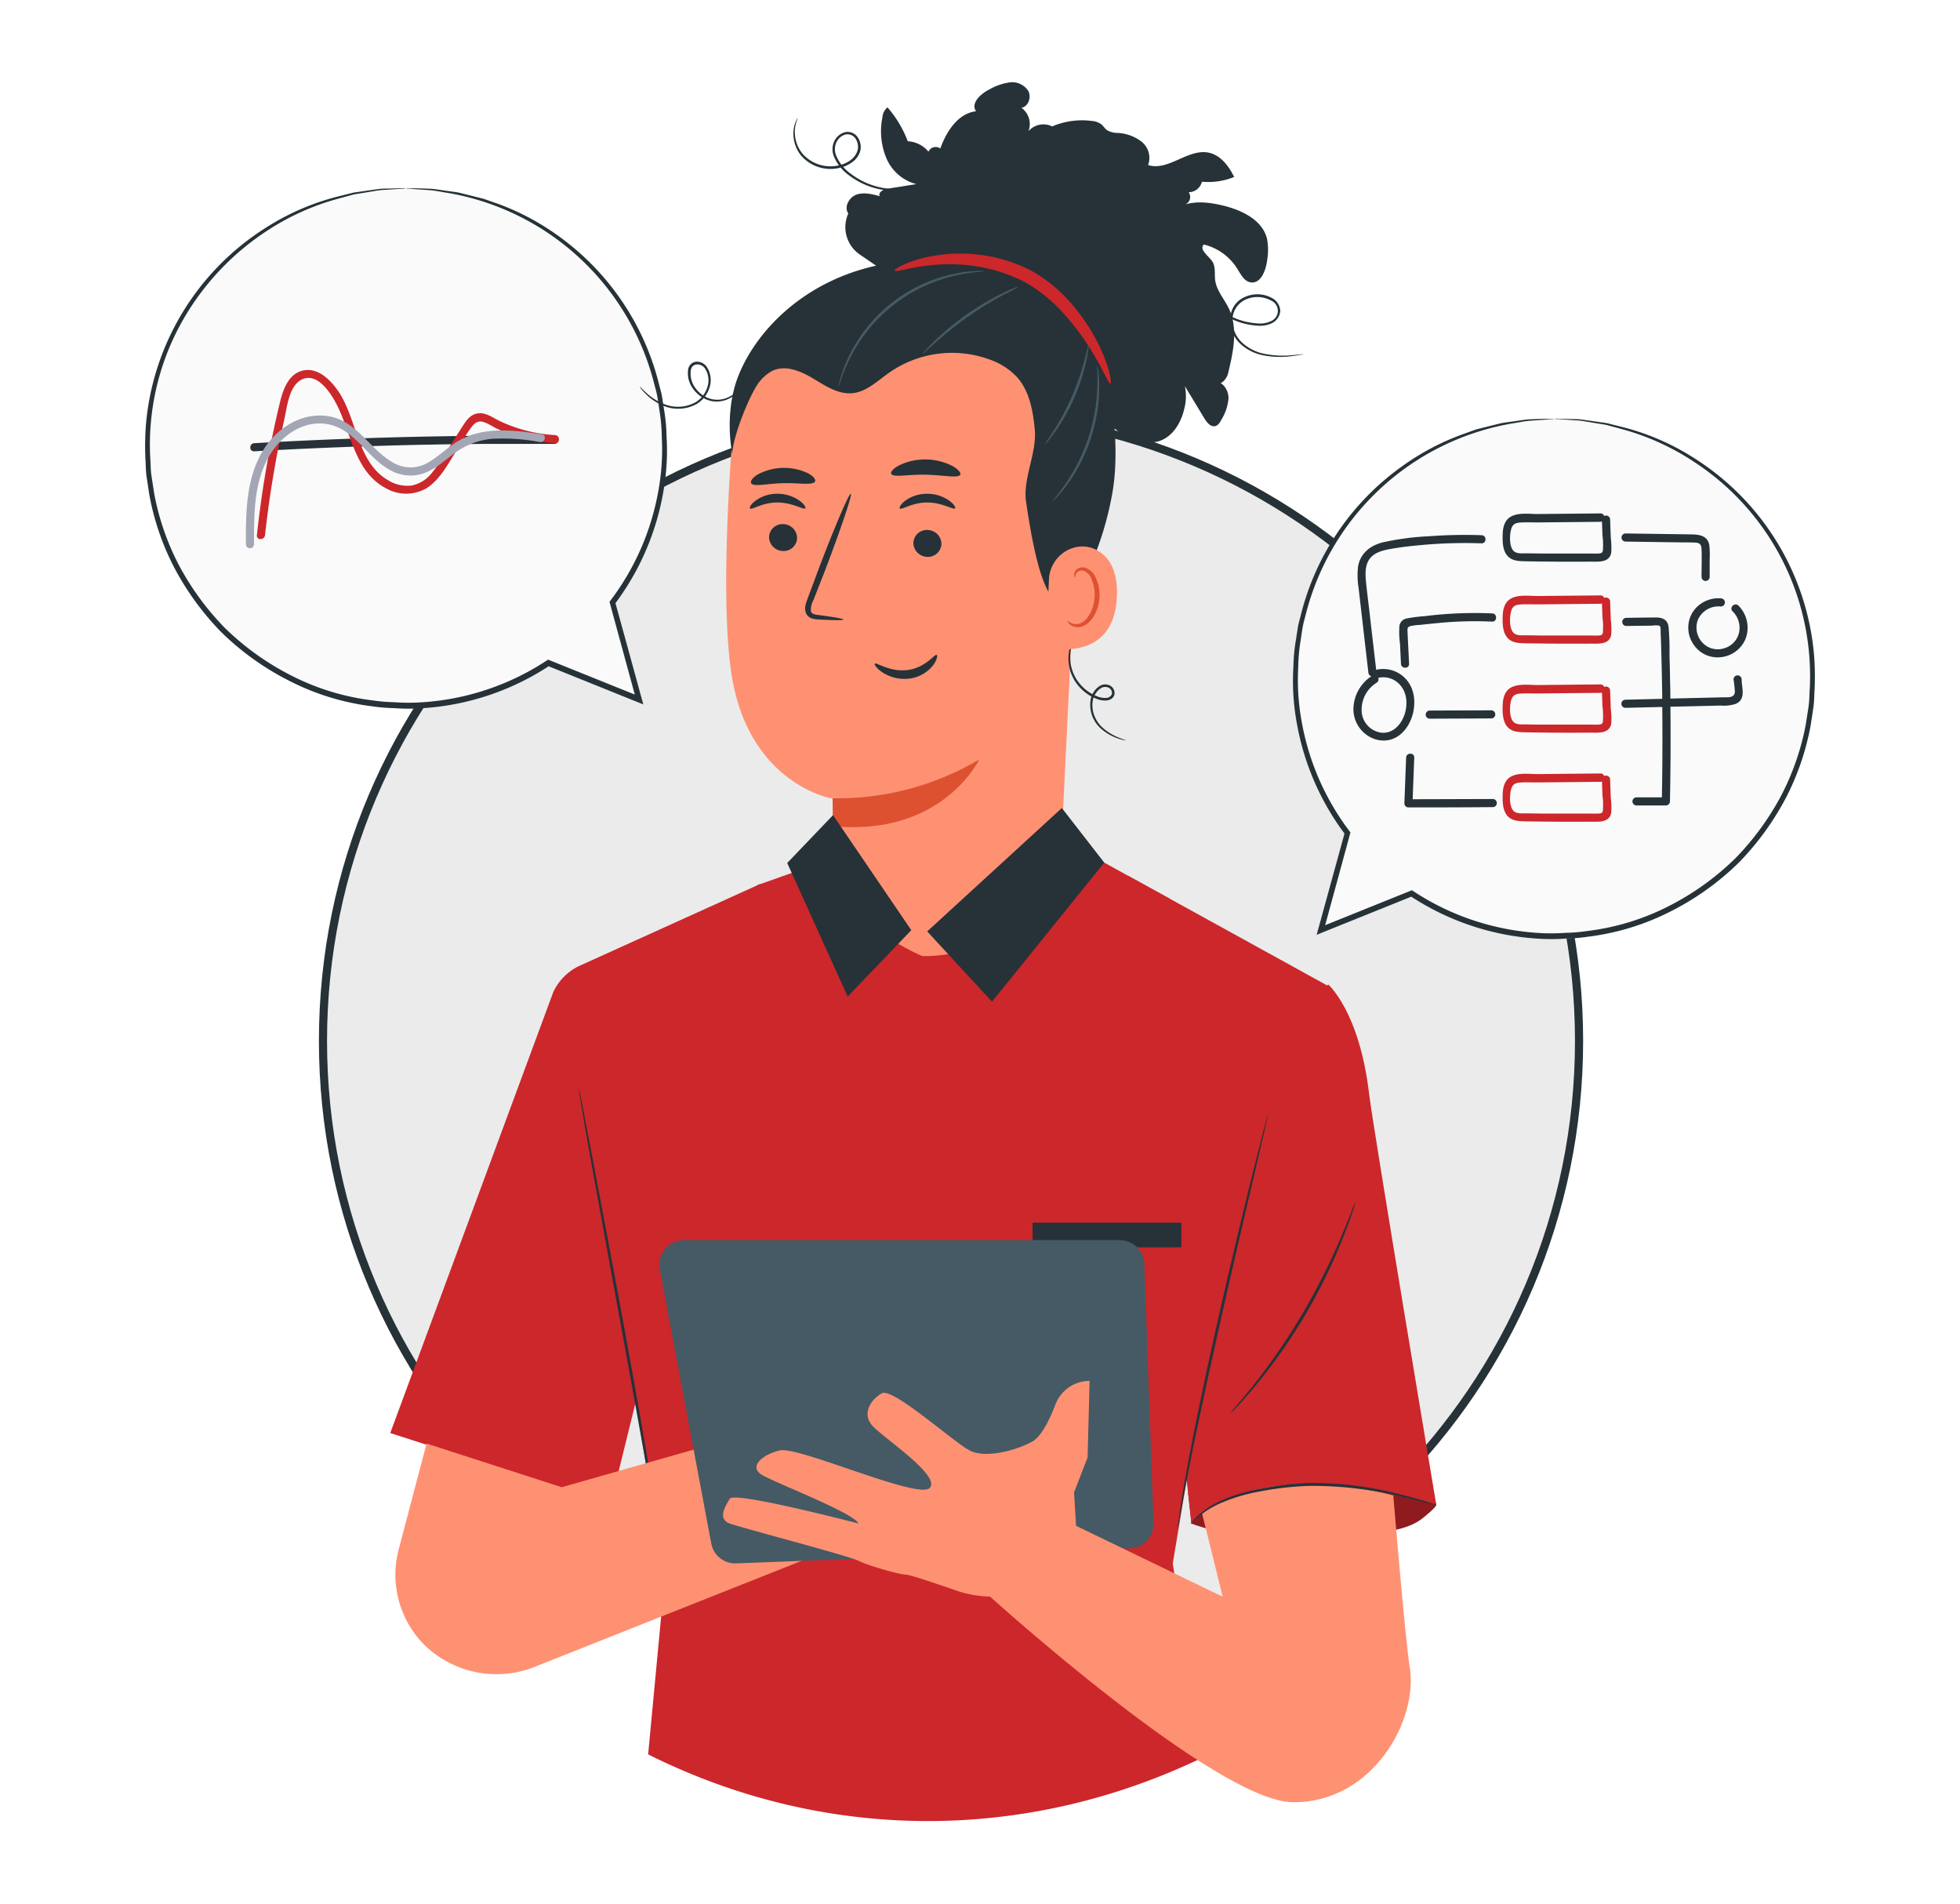 <svg xmlns="http://www.w3.org/2000/svg" viewBox="0 0 483 469"><defs><style>.cls-1{fill:#ebebeb;}.cls-2{fill:#263238;}.cls-3{fill:#cc272b;}.cls-4{opacity:0.3;}.cls-5{fill:#ff9173;}.cls-6{fill:#455a64;}.cls-7{fill:#fafafa;}.cls-8{fill:#dd5131;}.cls-9{fill:#a3a6b5;}</style></defs><g id="Layer_4" data-name="Layer 4"><circle class="cls-1" cx="234.36" cy="256.45" r="154.77" transform="translate(-112.7 240.83) rotate(-45)"/><path class="cls-2" d="M234.36,412.22c-85.89,0-155.77-69.87-155.77-155.77s69.88-155.76,155.77-155.76,155.77,69.87,155.77,155.76S320.25,412.22,234.36,412.22Zm0-309.53c-84.79,0-153.77,69-153.77,153.76s69,153.77,153.77,153.77,153.76-69,153.76-153.77S319.14,102.69,234.36,102.69Z"/><path class="cls-3" d="M186.44,218.14l19.75-7,55-4.65,27,14.9s-54.37,72.4-56.24,72.49S186.44,218.14,186.44,218.14Z"/><path class="cls-3" d="M309.73,311.6l17.52-68.71L278,215.76l-47.57,73.33-43.09-71.31-44.4,20.11a13.32,13.32,0,0,0-6.61,6.56L96.17,353.06l54.28,17.52,6.21-25.18,7.15,43.48-4.09,43.35c43.25,21.62,92.84,21.95,136.88.66L289,385.2l4.36-26.13Z"/><rect class="cls-2" x="254.45" y="301.23" width="36.67" height="6.07"/><path class="cls-3" d="M293.61,375.37c14.8,5.27,31.05,4.48,46.59,2.18,3.69-.54,7.55-1.24,10.46-3.58,1-.78,3.31-2.76,3.28-3.23-.11-1.41-2.68-3.31-4.18-4.48a49.85,49.85,0,0,0-40.25-9.41A29.57,29.57,0,0,0,299,360.94c-3.15,2.1-5.12,3.27-6.2,6.9"/><g class="cls-4"><path d="M293.61,375.37c14.8,5.27,31.05,4.48,46.59,2.18,3.69-.54,7.55-1.24,10.46-3.58,1-.78,3.31-2.76,3.28-3.23-.11-1.41-2.68-3.31-4.18-4.48a49.85,49.85,0,0,0-40.25-9.41A29.57,29.57,0,0,0,299,360.94c-3.15,2.1-5.12,3.27-6.2,6.9"/></g><path class="cls-3" d="M353.94,370.74S338.38,277.88,337.4,269.6c-2.4-20.54-10.15-27.11-10.15-27.11l-36.13,110.6,2.5,22.28S305,358.19,353.94,370.74Z"/><path class="cls-2" d="M334,296.17a17.36,17.36,0,0,1-.68,2.3c-.46,1.47-1.22,3.57-2.23,6.13A139.5,139.5,0,0,1,321.62,324a134.53,134.53,0,0,1-12.4,17.61c-1.77,2.12-3.26,3.79-4.33,4.9a15.06,15.06,0,0,1-1.71,1.68,16.31,16.31,0,0,1,1.51-1.87c1-1.16,2.43-2.87,4.14-5A155,155,0,0,0,321,323.59a163.63,163.63,0,0,0,9.63-19.18c1.06-2.53,1.89-4.6,2.44-6A14,14,0,0,1,334,296.17Z"/><path class="cls-2" d="M163.58,386.65s0-.11-.08-.31-.1-.54-.16-.9c-.13-.85-.31-2-.54-3.46-.51-3.06-1.24-7.39-2.13-12.71-1.85-10.72-4.52-25.52-7.5-41.85s-5.66-31.08-7.62-41.84c-.93-5.32-1.69-9.64-2.22-12.7-.23-1.46-.41-2.61-.54-3.47,0-.36-.08-.66-.11-.91a1.82,1.82,0,0,1,0-.31s0,.11.09.31.1.54.17.89c.16.85.38,2,.67,3.44.59,3.05,1.42,7.36,2.44,12.66,2,10.69,4.83,25.46,7.82,41.8s5.58,31.15,7.3,41.9c.87,5.38,1.5,9.74,1.91,12.75.18,1.47.31,2.63.41,3.49q.06.54.09.9A1.13,1.13,0,0,1,163.58,386.65Z"/><path class="cls-2" d="M312.41,274.7a6.07,6.07,0,0,1-.19,1.05c-.16.74-.38,1.73-.66,3-.61,2.64-1.47,6.33-2.52,10.87-2.15,9.17-5.12,21.84-8.27,35.86s-5.89,26.75-7.7,36c-.9,4.63-1.63,8.37-2.06,11-.23,1.25-.41,2.24-.55,3a6.52,6.52,0,0,1-.23,1,5.52,5.52,0,0,1,.09-1.05c.11-.76.24-1.76.42-3,.35-2.61,1-6.37,1.84-11,1.69-9.27,4.34-22,7.5-36s6.21-26.68,8.47-35.83c1.15-4.51,2.08-8.19,2.75-10.82.32-1.22.59-2.19.78-2.93A5.51,5.51,0,0,1,312.41,274.7Z"/><path class="cls-5" d="M105.12,355.65l-6.79,25.77a24.52,24.52,0,0,0,5.91,23.5c.36.36.74.72,1.12,1.07h0a25.5,25.5,0,0,0,26.4,4.68l70-27.8-10.34-31.56-53,15.1Z"/><path class="cls-6" d="M162.58,312.7l12.69,67.54a6,6,0,0,0,6.18,4.93l97-3.7a6,6,0,0,0,5.81-6.26L282,311.38a6.06,6.06,0,0,0-6.05-5.85H168.53A6.06,6.06,0,0,0,162.58,312.7Z"/><path class="cls-5" d="M268.51,340.21h0A9,9,0,0,0,260.1,346c-1.4,3.66-3.45,7.92-5.73,9.17-4.2,2.29-11.47,4.12-15.29,2.25S220,341.74,217.3,343.27s-5,5-2.3,8,16.82,12.23,14.14,15.29-32.48-10.4-37.07-9.21-7.26,4-4.58,5.84,22.93,9.49,24.07,12.16c0,0-30.57-8-31.72-6.11s-3.06,5,0,6.11,29.43,8,31.72,9.18,10.2,3.43,11.79,3.43c.84,0,6.82,2,12.32,3.91a27,27,0,0,0,19-.51l3.1-1.26a12.12,12.12,0,0,0,7.53-12l-.62-10.42,3.33-8.6Z"/><path class="cls-5" d="M244,393.38s55.79,50.5,74.58,50.64c19.8.15,30.94-20.39,28.83-33.16-1.12-6.81-4.06-42.42-4.06-42.42-13.26-3.63-33.07-5.25-47.19,4.15l5.14,20.79-37.24-18Z"/><path class="cls-2" d="M353.94,370.74a1.91,1.91,0,0,1-.64-.1l-1.8-.43c-1.56-.38-3.82-.94-6.62-1.57a91.48,91.48,0,0,0-22.16-2.56,75.53,75.53,0,0,0-12.22,1.37,43.5,43.5,0,0,0-9.59,2.83,23.56,23.56,0,0,0-5.73,3.52c-1.21,1-1.79,1.72-1.84,1.67a2.3,2.3,0,0,1,.38-.52,14.66,14.66,0,0,1,1.27-1.36,22.29,22.29,0,0,1,5.71-3.77,42.11,42.11,0,0,1,9.68-3,72.9,72.9,0,0,1,12.32-1.45,84.85,84.85,0,0,1,22.3,2.79c2.79.69,5,1.32,6.57,1.79l1.77.55A2.59,2.59,0,0,1,353.94,370.74Z"/><path class="cls-7" d="M151.49,148.82l-.13-.08a64,64,0,1,0-15.17,14.56l22,8.82Z"/><path class="cls-2" d="M100.05,46.37a7,7,0,0,0-1.1,0l-3.25.09c-.71,0-1.51,0-2.39.11l-2.86.4-3.34.48-3.73.93A60.51,60.51,0,0,0,65.3,56.24,63.81,63.81,0,0,0,36,104.2a66.77,66.77,0,0,0-.17,8.74c.1,1.48.07,3,.29,4.47s.45,3,.68,4.51a64.08,64.08,0,0,0,6.07,17.79,68.79,68.79,0,0,0,11.62,16,67.23,67.23,0,0,0,16.75,12A61,61,0,0,0,91.63,174a41.16,41.16,0,0,0,5.45.46,48,48,0,0,0,5.5.1,65.52,65.52,0,0,0,11-1.39,64.37,64.37,0,0,0,21.94-9.23l-.66.07,22.34,9,1.33.53-.38-1.38q-3.37-12.3-6.57-23.89l-.11.59a64.08,64.08,0,0,0,11.92-27.3,57.29,57.29,0,0,0,.87-14,43.83,43.83,0,0,0-.63-6.72q-.26-1.65-.51-3.27c-.2-1.07-.53-2.11-.78-3.16A63.92,63.92,0,0,0,137.42,58a61.12,61.12,0,0,0-14.83-7.83L119.24,49l-3.17-.8-2.9-.72c-.93-.18-1.83-.28-2.67-.41-1.69-.21-3.18-.5-4.48-.57l-3.28-.11-2,0a2.71,2.71,0,0,0-.68,0,3,3,0,0,0,.68.09l2,.16,3.26.22c1.29.1,2.76.43,4.43.68a63.55,63.55,0,0,1,50.82,47.14c.25,1,.56,2,.75,3.11s.32,2.13.49,3.21a44.85,44.85,0,0,1,.59,6.6,57,57,0,0,1-.91,13.71A62.89,62.89,0,0,1,150.4,148l-.2.27.09.32q3.15,11.58,6.52,23.91l.94-.85-22.34-9-.35-.14-.31.21a63.19,63.19,0,0,1-32.23,10.38,48.26,48.26,0,0,1-5.38-.1,39.36,39.36,0,0,1-5.32-.45,59.44,59.44,0,0,1-20-6.1,66.24,66.24,0,0,1-16.4-11.74,67.31,67.31,0,0,1-11.41-15.63,63.07,63.07,0,0,1-6-17.41c-.23-1.48-.46-3-.68-4.41s-.19-2.93-.3-4.38A62,62,0,0,1,47.46,75a64.45,64.45,0,0,1,18.28-18.1,61,61,0,0,1,17.79-8l3.68-1,3.31-.54,2.83-.47c.87-.09,1.67-.12,2.37-.17L99,46.5A5.55,5.55,0,0,0,100.05,46.37Z"/><path class="cls-7" d="M331.51,205.61l.13-.08a64,64,0,1,1,15.17,14.56l-22,8.82Z"/><path class="cls-2" d="M383,103.16a7,7,0,0,1,1.1,0l3.25.09c.71,0,1.51,0,2.39.11l2.86.4,3.34.48,3.73.93A60.26,60.26,0,0,1,417.7,113,63.81,63.81,0,0,1,447,161a66.77,66.77,0,0,1,.17,8.74c-.1,1.48-.07,3-.29,4.47s-.45,3-.68,4.51a64.08,64.08,0,0,1-6.07,17.79,68.79,68.79,0,0,1-11.62,16,67.23,67.23,0,0,1-16.75,12,61,61,0,0,1-20.4,6.26,41.16,41.16,0,0,1-5.45.46,48,48,0,0,1-5.5.1,65.52,65.52,0,0,1-11-1.39,64.37,64.37,0,0,1-21.94-9.23l.66.06-22.34,9-1.33.54.38-1.38q3.38-12.3,6.57-23.89l.11.59a64.08,64.08,0,0,1-11.92-27.3,57.29,57.29,0,0,1-.87-14,43.83,43.83,0,0,1,.63-6.72q.25-1.65.51-3.27c.2-1.07.53-2.12.78-3.16a63.92,63.92,0,0,1,24.94-36.35A61.12,61.12,0,0,1,360.41,107l3.35-1.2,3.17-.8,2.9-.72c.93-.18,1.83-.28,2.67-.41,1.69-.21,3.18-.5,4.48-.57l3.28-.11,2,0a2.71,2.71,0,0,1,.68,0,3,3,0,0,1-.68.09l-2,.16-3.26.22c-1.29.1-2.76.43-4.43.68a63.55,63.55,0,0,0-50.82,47.14c-.25,1-.56,2.05-.75,3.11s-.32,2.13-.49,3.21a44.85,44.85,0,0,0-.59,6.6,57,57,0,0,0,.91,13.71,62.89,62.89,0,0,0,11.76,26.71l.2.27-.09.32q-3.15,11.58-6.52,23.91l-.94-.85,22.34-9,.35-.14.31.2a63.1,63.1,0,0,0,32.23,10.39,50.79,50.79,0,0,0,5.38-.1,39.36,39.36,0,0,0,5.32-.45,59.67,59.67,0,0,0,20-6.1,66.24,66.24,0,0,0,16.4-11.74A67.31,67.31,0,0,0,439,195.88a63.07,63.07,0,0,0,6-17.41c.23-1.48.46-2.95.68-4.41s.19-2.93.3-4.38a63,63,0,0,0-28.68-56,61,61,0,0,0-17.79-8l-3.68-1-3.31-.54-2.83-.47c-.87-.1-1.67-.12-2.37-.17l-3.23-.24A5.55,5.55,0,0,1,383,103.16Z"/><path class="cls-5" d="M258.31,91.44a9.49,9.49,0,0,1,8.47,9.63h0L261.12,217c-1.1,6.64-17.68,18.91-33.87,18.54,0,0-21.63-9-21.83-23.36-.34-24-.24-15.6-.25-15.46s-20.65-3.48-24.88-30.45c-2.09-13.41-1.37-35.39-.2-53.36,1-16.17,11.81-36,27.93-34.25Z"/><path class="cls-2" d="M189.52,132.24a3.46,3.46,0,0,0,3.33,3.5,3.3,3.3,0,0,0,3.57-3.11,3.46,3.46,0,0,0-3.32-3.5A3.32,3.32,0,0,0,189.52,132.24Z"/><path class="cls-2" d="M184.83,125.27c.43.45,3-1.49,6.77-1.47s6.45,1.89,6.85,1.43c.2-.2-.23-1-1.42-1.88a9.41,9.41,0,0,0-5.48-1.7,9,9,0,0,0-5.39,1.72C185,124.25,184.62,125.06,184.83,125.27Z"/><path class="cls-2" d="M225.09,133.69a3.47,3.47,0,0,0,3.33,3.5,3.32,3.32,0,0,0,3.57-3.11,3.46,3.46,0,0,0-3.32-3.5A3.31,3.31,0,0,0,225.09,133.69Z"/><path class="cls-2" d="M221.74,125.27c.42.45,3-1.48,6.77-1.47s6.44,1.89,6.85,1.43c.2-.2-.23-1-1.43-1.88a9.41,9.41,0,0,0-5.48-1.7,9.07,9.07,0,0,0-5.39,1.72C221.92,124.25,221.53,125.06,221.74,125.27Z"/><path class="cls-2" d="M207.84,152.64c0-.21-2.29-.61-6-1.1-1-.1-1.85-.29-2-.94a4.85,4.85,0,0,1,.64-2.81l2.83-7.23c3.92-10.29,6.77-18.76,6.35-18.91s-3.94,8.06-7.86,18.35c-.94,2.54-1.85,5-2.71,7.27-.36,1.08-1,2.31-.5,3.73a2.38,2.38,0,0,0,1.56,1.39,6.35,6.35,0,0,0,1.61.23C205.49,152.83,207.83,152.86,207.84,152.64Z"/><path class="cls-8" d="M205.17,196.67a68.59,68.59,0,0,0,36.13-9.55s-9,19-36,16.43Z"/><path class="cls-2" d="M230.83,161.36c-.49-.35-2.62,3.08-7.07,3.7s-7.87-2-8.19-1.55c-.19.18.4,1.17,1.92,2.17a10,10,0,0,0,6.72,1.49,8.76,8.76,0,0,0,5.71-3.24C230.94,162.57,231.08,161.49,230.83,161.36Z"/><path class="cls-2" d="M219.62,116.72c.46,1,4.11.13,8.51.23s8,.93,8.51,0c.21-.46-.49-1.35-2-2.18a14.81,14.81,0,0,0-13-.15C220.14,115.39,219.41,116.26,219.62,116.72Z"/><path class="cls-2" d="M185.16,119.13c.82.84,4,0,7.83-.09s7.07.56,7.82-.33c.32-.43-.19-1.27-1.61-2.07a13.7,13.7,0,0,0-12.6.33C185.24,117.85,184.8,118.72,185.16,119.13Z"/><path class="cls-2" d="M277.43,182.41s-.17,0-.47-.06a10.59,10.59,0,0,1-1.3-.36,12.29,12.29,0,0,1-4.32-2.45,7.81,7.81,0,0,1-2.63-6.77A5.13,5.13,0,0,1,271,169a2.58,2.58,0,0,1,2.49-.12,2.08,2.08,0,0,1,1.11,2.33,1.81,1.81,0,0,1-.89,1.06,2.9,2.9,0,0,1-1.26.32,5.52,5.52,0,0,1-2.35-.47,10.74,10.74,0,0,1-3.68-2.43,10.42,10.42,0,0,1-3.09-6.64,10.78,10.78,0,0,1,.77-4.9,9,9,0,0,1,.62-1.2c.17-.26.27-.39.29-.37s-.29.58-.68,1.66a11.3,11.3,0,0,0-.55,4.77,10.14,10.14,0,0,0,3.06,6.26,10.39,10.39,0,0,0,3.49,2.27,4.91,4.91,0,0,0,2.09.41A1.57,1.57,0,0,0,274,171a1.46,1.46,0,0,0-.81-1.58,2,2,0,0,0-1.87.11,4.61,4.61,0,0,0-2.06,3.31,7,7,0,0,0,.5,3.67,7.92,7.92,0,0,0,1.86,2.68,13.13,13.13,0,0,0,4.1,2.54C276.82,182.19,277.44,182.36,277.43,182.41Z"/><path class="cls-2" d="M212,62.79a8.17,8.17,0,0,1-2.95-10.2c-1.13-1.6.2-4,2-4.64s3.87-.13,5.75.39c-.5-.9.85-1.67,1.87-1.84l7.14-1.14A11,11,0,0,1,218.44,39a17.16,17.16,0,0,1-1-10,3.61,3.61,0,0,1,1.26-2.55,27.24,27.24,0,0,1,5,8.35,7.09,7.09,0,0,1,5.1,2.57,1.94,1.94,0,0,1,2.92-.78c1.51-4.22,4.37-8.67,8.81-9.18-1.39-2,1.14-4.31,3.29-5.38a13.86,13.86,0,0,1,5-1.73,4.73,4.73,0,0,1,4.56,2.07c.85,1.54.06,3.9-1.68,4.19a4.89,4.89,0,0,1,1.73,5.78,4.86,4.86,0,0,1,5.86-1.19A18.65,18.65,0,0,1,269,29.79a4.6,4.6,0,0,1,2.4.84c.5.42.84,1,1.36,1.41a5.1,5.1,0,0,0,2.65.71,10.58,10.58,0,0,1,5.92,2.16,5.14,5.14,0,0,1,1.6,5.75c4.92,1.59,9.8-4.06,14.87-3.06,3,.59,5,3.31,6.33,6a17,17,0,0,1-7.94,1.17,3.38,3.38,0,0,1-3.27,2.59,2,2,0,0,1-1.13,3.1c3-1,6.36-.58,9.47.15,4.74,1.12,9.94,3.61,11,8.36a15.29,15.29,0,0,1,0,5.14c-.3,2.55-1.61,5.92-4.14,5.44-1.56-.29-2.37-2-3.2-3.31a13.49,13.49,0,0,0-8.26-6c-1.21,1.18,1,2.68,2,4.05s.57,3.21.81,4.86c.37,2.5,2.22,4.5,3.32,6.78,2.37,4.94,1.13,10.76-.16,16.08-.35,1.45-2,3.24-2.89,2,1.83.26,3,2.25,3,4.1a11.68,11.68,0,0,1-1.71,5.21c-.36.7-.81,1.48-1.58,1.66-1.11.26-2-.86-2.62-1.84l-4.84-8a12.13,12.13,0,0,1-.13,5.49c-.78,3.48-2.85,7-6.27,8.06-2.35.7-4.87.08-7.24-.54"/><path class="cls-2" d="M265.11,146.62c-1.05-.43-5.26,1.29-5.95.39-3.52-4.57-5.43-17.63-6.3-23.33s2.68-12.06,2.14-17.8c-.43-4.6-1.28-9.45-4.33-12.92a17,17,0,0,0-7-4.46,27,27,0,0,0-24.47,3.26c-2.89,2-5.62,4.78-9.14,5.11s-6.68-1.82-9.7-3.63-6.74-3.38-9.93-1.92a9.91,9.91,0,0,0-3.17,2.6c-2.19,2.52-6.72,13.55-6.8,17.93,0,0-2.22-10.17,1.62-19.57,4.64-11.36,17.12-24.21,37-27.44,31.87-5.17,46.8,12.57,52.46,25.25,2.43,5.44,4.45,19.7,2.69,30.7A79.13,79.13,0,0,1,265.11,146.62Z"/><path class="cls-3" d="M273.66,94.49c-.48.15-1.77-3.43-5-8.55a58.6,58.6,0,0,0-6.3-8.41,37.65,37.65,0,0,0-9.75-8,38.78,38.78,0,0,0-12-3.91,43.62,43.62,0,0,0-10.41-.36c-6,.53-9.55,1.91-9.74,1.42-.08-.19.71-.77,2.31-1.51A30,30,0,0,1,230,63.05a38.1,38.1,0,0,1,11.11-.32,37.61,37.61,0,0,1,13.1,4,36.56,36.56,0,0,1,10.46,8.85,47.24,47.24,0,0,1,6.05,9.25C273.49,90.48,274,94.4,273.66,94.49Z"/><path class="cls-6" d="M242.54,66.81a13.7,13.7,0,0,1-1.93.22,42.81,42.81,0,0,0-5.18.87,38.46,38.46,0,0,0-26.18,20.81,42.41,42.41,0,0,0-2,4.85,14.18,14.18,0,0,1-.65,1.83,1.44,1.44,0,0,1,.07-.5c.08-.32.16-.8.34-1.4a33.49,33.49,0,0,1,1.84-5,37.27,37.27,0,0,1,26.49-21.07,34.48,34.48,0,0,1,5.26-.67c.63,0,1.12,0,1.44,0S242.54,66.78,242.54,66.81Z"/><path class="cls-6" d="M251,70.65a38.39,38.39,0,0,1-3.73,2,85.56,85.56,0,0,0-16.7,11.72c-2,1.74-3.11,2.88-3.18,2.81a4,4,0,0,1,.71-.9c.48-.55,1.22-1.32,2.16-2.24a65.71,65.71,0,0,1,16.81-11.8c1.18-.57,2.16-1,2.84-1.27A4.16,4.16,0,0,1,251,70.65Z"/><path class="cls-6" d="M268.26,85A3.64,3.64,0,0,1,268.2,86c-.08.69-.25,1.67-.5,2.87A48.47,48.47,0,0,1,260,106.4c-.71,1-1.32,1.79-1.77,2.31s-.71.8-.74.77.82-1.28,2.13-3.33a61.25,61.25,0,0,0,4.49-8.38,62.44,62.44,0,0,0,3.11-9C267.88,86.43,268.16,84.94,268.26,85Z"/><path class="cls-6" d="M259.37,123.5c-.09-.08,1.31-1.57,3.17-4.26a45.71,45.71,0,0,0,2.94-4.91,48.66,48.66,0,0,0,2.71-6.46,47.94,47.94,0,0,0,1.67-6.8,45.44,45.44,0,0,0,.56-5.7c.11-3.27-.12-5.29,0-5.3a6,6,0,0,1,.24,1.41,30.9,30.9,0,0,1,.22,3.9,41.13,41.13,0,0,1-.43,5.78,45.6,45.6,0,0,1-1.65,6.92,44.35,44.35,0,0,1-2.8,6.53,40.13,40.13,0,0,1-3.09,4.9,30.93,30.93,0,0,1-2.5,3A5.7,5.7,0,0,1,259.37,123.5Z"/><path class="cls-2" d="M157.65,95.21s.5.53,1.45,1.42a14.18,14.18,0,0,0,4.58,2.93,9,9,0,0,0,7.72-.46,6.57,6.57,0,0,0,2.85-3.54,5.31,5.31,0,0,0-.48-4.71,2.32,2.32,0,0,0-2-1.07,1.59,1.59,0,0,0-1.51,1.32,5.83,5.83,0,0,0,1,4.35,7.14,7.14,0,0,0,3.25,2.61,6.16,6.16,0,0,0,3.62.27,7.34,7.34,0,0,0,4.38-3,13.29,13.29,0,0,0,.94-1.78,1.93,1.93,0,0,1-.1.52,5.77,5.77,0,0,1-.63,1.4,7.46,7.46,0,0,1-4.49,3.26,6.53,6.53,0,0,1-3.91-.21,7.68,7.68,0,0,1-3.55-2.77,6.42,6.42,0,0,1-1.17-4.85,2.41,2.41,0,0,1,.71-1.25,2.13,2.13,0,0,1,1.38-.54,2.93,2.93,0,0,1,2.51,1.33,5.91,5.91,0,0,1,.56,5.29,7.11,7.11,0,0,1-3.15,3.84,9.45,9.45,0,0,1-8.18.38,13.5,13.5,0,0,1-4.59-3.19,12.88,12.88,0,0,1-1-1.14C157.73,95.38,157.63,95.22,157.65,95.21Z"/><path class="cls-2" d="M321.24,87.27a3.74,3.74,0,0,1-.72.15c-.47.08-1.17.19-2.08.3a21.44,21.44,0,0,1-7.74-.31,11.67,11.67,0,0,1-4.79-2.48,8,8,0,0,1-2.77-5.52,6.78,6.78,0,0,1,.61-3.37,5.85,5.85,0,0,1,2.47-2.6,7.54,7.54,0,0,1,7.27,0,3.76,3.76,0,0,1,2,3.24,3.7,3.7,0,0,1-2.18,3,7.06,7.06,0,0,1-3.53.55,17.84,17.84,0,0,1-3.32-.55A17.14,17.14,0,0,1,294,66.25a15.81,15.81,0,0,1-.24-2.09,2.79,2.79,0,0,1,0-.74c.06,0,.06,1,.45,2.78a17.73,17.73,0,0,0,3.2,6.87,17.17,17.17,0,0,0,9.24,6.1,18.54,18.54,0,0,0,3.21.51,6.49,6.49,0,0,0,3.21-.5,2.76,2.76,0,0,0,.09-5.16,7,7,0,0,0-6.64,0,5.59,5.59,0,0,0-2.79,5.39,7.46,7.46,0,0,0,2.53,5.15A11.37,11.37,0,0,0,310.82,87a22.45,22.45,0,0,0,7.6.5l2.09-.18A2.9,2.9,0,0,1,321.24,87.27Z"/><path class="cls-2" d="M196.62,29a11.29,11.29,0,0,0-.69,2.46,8.48,8.48,0,0,0,1.86,6.44A9.17,9.17,0,0,0,207,40.67c1.8-.46,3.74-1.64,4.32-3.58a3.6,3.6,0,0,0-.45-2.87,2.38,2.38,0,0,0-2.57-1.07,3.52,3.52,0,0,0-2.22,2,4,4,0,0,0-.09,3,10.25,10.25,0,0,0,3.65,4.64,18.36,18.36,0,0,0,9.48,3.71,18.7,18.7,0,0,0,6.91-.63c1.59-.46,2.41-.9,2.44-.83a2.74,2.74,0,0,1-.58.33,13.62,13.62,0,0,1-1.78.74,17.9,17.9,0,0,1-7,.84,18.62,18.62,0,0,1-9.8-3.69,10.8,10.8,0,0,1-3.89-4.92,4.63,4.63,0,0,1,.11-3.41,4.15,4.15,0,0,1,2.65-2.35,3,3,0,0,1,3.25,1.35,4.2,4.2,0,0,1,.53,3.39,5.2,5.2,0,0,1-2,2.67,8,8,0,0,1-2.83,1.31,9.6,9.6,0,0,1-9.74-3,8.6,8.6,0,0,1-1.76-6.77,7.58,7.58,0,0,1,.59-1.85A2.39,2.39,0,0,1,196.62,29Z"/><path class="cls-5" d="M258.5,142.65c.3-6,6.8-10,12-7,2.84,1.64,5,4.94,4.75,11.27-.69,16.9-17.51,12.71-17.52,12.23C257.7,158.89,258.16,149.63,258.5,142.65Z"/><path class="cls-8" d="M263.13,153c.07-.05.28.22.77.47a2.93,2.93,0,0,0,2.2.13c1.81-.58,3.43-3.35,3.64-6.39a9.91,9.91,0,0,0-.65-4.25,3.42,3.42,0,0,0-2.12-2.35,1.5,1.5,0,0,0-1.77.74c-.25.46-.16.8-.25.83s-.35-.3-.18-1a1.79,1.79,0,0,1,.7-1,2.23,2.23,0,0,1,1.65-.37,4.16,4.16,0,0,1,3,2.75,10,10,0,0,1,.82,4.75c-.25,3.4-2.12,6.51-4.59,7.12a3.15,3.15,0,0,1-2.67-.56C263.14,153.41,263.07,153,263.13,153Z"/><polygon class="cls-2" points="205.28 200.82 224.57 229.17 208.89 245.52 193.99 212.62 205.28 200.82"/><polygon class="cls-2" points="261.67 199.07 228.49 229.47 244.46 246.8 272.12 212.53 261.67 199.07"/><path class="cls-2" d="M136.72,107.37q-28.84-.23-57.68,1-8.19.35-16.39.82c-1.28.07-1.29,2.07,0,2q28.8-1.65,57.66-1.83,8.2,0,16.41,0A1,1,0,0,0,136.72,107.37Z"/><path class="cls-3" d="M136.78,107.19a36.41,36.41,0,0,1-13.66-3.47c-1.66-.8-3.47-2.2-5.42-1.87s-2.92,1.93-3.84,3.38c-1.31,2-2.6,4.1-3.9,6.15a40,40,0,0,1-3.61,5.22,8.48,8.48,0,0,1-4.8,3,8.94,8.94,0,0,1-5.86-1.25C88,113.92,88,103.27,83.44,96.49c-2-2.94-5.34-6.3-9.22-5.08-3.23,1-4.5,4.7-5.22,7.67a252.73,252.73,0,0,0-5.69,32.78c-.15,1.28,1.85,1.27,2,0a258.85,258.85,0,0,1,4.74-28.47c.67-3,1.15-8.41,4.39-9.92,4-1.88,7.51,4,8.88,6.9,3.29,6.85,4.31,15.93,11.69,19.87a10.05,10.05,0,0,0,10,.1c3.25-2,5.16-5.64,7.14-8.77,1.35-2.13,2.58-4.44,4.12-6.44.78-1,1.68-1.59,3-1.12s2.28,1.19,3.44,1.72a39.12,39.12,0,0,0,14.06,3.46C138.07,109.26,138.07,107.26,136.78,107.19Z"/><path class="cls-3" d="M396.94,152.67l-.16-4.48a1,1,0,0,0-1.47-.86.89.89,0,0,0-.91-.64l-15.5.15c-2,0-4.74-.41-6.59.65-1.52.86-1.95,2.59-2,4.22s-.08,3.63.89,5.07c1.15,1.7,3.12,1.67,5,1.71q7.88.13,15.75.08c2,0,4.69.3,5.11-2.27A19.16,19.16,0,0,0,396.94,152.67Zm-1.9,3c-.16.79-.42.87-1.19.9s-1.31,0-2,0l-3.94,0c-2.62,0-5.25,0-7.87,0l-3.94-.06c-1,0-2.48.18-3.21-.7-1-1.18-.89-3.93-.47-5.33s1.42-1.53,2.66-1.58,2.53,0,3.79,0l15.5-.15a1,1,0,0,0,.4-.09l.12,3.36A17.6,17.6,0,0,1,395,155.65Z"/><path class="cls-2" d="M396.94,132.47l-.16-4.48a1,1,0,0,0-1.47-.86.89.89,0,0,0-.91-.64l-15.5.15c-2,0-4.74-.41-6.59.65-1.52.86-1.95,2.59-2,4.22s-.08,3.63.89,5.07c1.15,1.7,3.12,1.67,5,1.71q7.88.14,15.75.08c2,0,4.69.3,5.11-2.27A19.16,19.16,0,0,0,396.94,132.47Zm-1.9,3c-.16.78-.42.87-1.19.9s-1.31,0-2,0l-3.94,0c-2.62,0-5.25,0-7.87,0l-3.94-.05c-1,0-2.48.18-3.21-.7-1-1.18-.89-3.93-.47-5.33s1.42-1.53,2.66-1.58,2.53,0,3.79,0l15.5-.15a1,1,0,0,0,.4-.09l.12,3.36A17.58,17.58,0,0,1,395,135.45Z"/><path class="cls-3" d="M396.94,174.61l-.16-4.48a1,1,0,0,0-1.47-.87.92.92,0,0,0-.91-.64l-15.5.15c-2,0-4.74-.4-6.59.65-1.52.87-1.95,2.6-2,4.23s-.08,3.63.89,5.07c1.15,1.7,3.12,1.67,5,1.7q7.88.15,15.75.08c2,0,4.69.3,5.11-2.27A19,19,0,0,0,396.94,174.61Zm-1.9,3c-.16.79-.42.87-1.19.91s-1.31,0-2,0c-1.31,0-2.62,0-3.94,0-2.62,0-5.25,0-7.87,0-1.32,0-2.63,0-3.94-.06-1,0-2.48.19-3.21-.7-1-1.18-.89-3.93-.47-5.32s1.42-1.54,2.66-1.59,2.53,0,3.79,0l15.5-.15a1,1,0,0,0,.4-.08l.12,3.36A17.5,17.5,0,0,1,395,177.58Z"/><path class="cls-3" d="M396.94,196.54l-.16-4.48a1,1,0,0,0-1.47-.86.89.89,0,0,0-.91-.64l-15.5.15c-2,0-4.74-.41-6.59.65-1.52.86-1.95,2.6-2,4.22s-.08,3.63.89,5.07c1.15,1.7,3.12,1.67,5,1.71q7.88.13,15.75.08c2,0,4.69.3,5.11-2.27A19.16,19.16,0,0,0,396.94,196.54Zm-1.9,3c-.16.79-.42.87-1.19.9s-1.31,0-2,0l-3.94,0c-2.62,0-5.25,0-7.87,0l-3.94-.06c-1,0-2.48.18-3.21-.7-1-1.18-.89-3.93-.47-5.33s1.42-1.53,2.66-1.58,2.53,0,3.79,0l15.5-.15a1,1,0,0,0,.4-.09l.12,3.37A17.48,17.48,0,0,1,395,199.52Z"/><path class="cls-2" d="M365.11,131.86a117.4,117.4,0,0,0-12.86.25,67.45,67.45,0,0,0-11.5,1.51c-3.13.8-5.59,2.73-6.1,6.07a19.18,19.18,0,0,0,.14,5.13c.24,2.1.49,4.21.73,6.32l1.69,14.58a1,1,0,0,0,.73.89,9.87,9.87,0,0,0-4.42,8.18,7.8,7.8,0,0,0,5.4,7.35c7.44,2.18,11.71-7.72,8.55-13.42a7.57,7.57,0,0,0-8.34-3.7q-.84-7.19-1.67-14.37c-.27-2.37-.58-4.74-.82-7.11-.2-2-.36-4.48,1.11-6.14,1.27-1.43,3.32-1.88,5.13-2.19,2.38-.42,4.79-.69,7.19-.91a118,118,0,0,1,15-.44C366.4,133.9,366.4,131.9,365.11,131.86ZM339.64,167a5.49,5.49,0,0,1,5.58,2c1.67,2.07,1.68,5.13.72,7.51s-2.92,4.26-5.58,4a5.61,5.61,0,0,1-4.79-5,7.79,7.79,0,0,1,3.66-7.3A1,1,0,0,0,339.64,167Z"/><path class="cls-2" d="M428.39,149.2c-.93-.89-2.35.52-1.42,1.42a5.66,5.66,0,0,1,1.54,5.41,5.27,5.27,0,0,1-4,3.79,5.13,5.13,0,0,1-5.21-1.76,5.38,5.38,0,0,1-.84-5.48,5.57,5.57,0,0,1,5.61-3.16,1,1,0,0,0,1-1,1,1,0,0,0-1-1,7.55,7.55,0,0,0-7,3.49,7.24,7.24,0,0,0,.15,7.69,7.09,7.09,0,0,0,6.73,3.32,7.42,7.42,0,0,0,6.16-4.42A7.68,7.68,0,0,0,428.39,149.2Z"/><path class="cls-2" d="M367.73,151.13a98,98,0,0,0-16.6.67,37.15,37.15,0,0,0-4.47.57,2.19,2.19,0,0,0-1.8,1.83,21.52,21.52,0,0,0,.14,4.39l.24,4.95c.06,1.28,2.07,1.29,2,0-.13-2.67-.27-5.34-.39-8,0-.69-.07-1,.64-1.27a13,13,0,0,1,2.42-.31c1.39-.16,2.77-.3,4.16-.43a93,93,0,0,1,13.66-.38C369,153.17,369,151.17,367.73,151.13Z"/><path class="cls-2" d="M367.48,175l-15.15.06a1,1,0,0,0,0,2l15.15-.06A1,1,0,0,0,367.48,175Z"/><path class="cls-2" d="M367.86,196.85l-19.74.06.39-10.26c.05-1.29-1.95-1.29-2,0l-.43,11.27a1,1,0,0,0,1,1c7.94,0,12.84,0,20.78-.07A1,1,0,0,0,367.86,196.85Z"/><path class="cls-2" d="M421.23,134.38c-.36-2.36-2.36-2.69-4.39-2.72l-16.25-.23a1,1,0,0,0,0,2l13.91.2c1.06,0,2.14,0,3.21.05s1.55.4,1.6,1.57c.09,2.29,0,4.59,0,6.88a1,1,0,0,0,2,0c0-1.35,0-2.71,0-4.06A23.91,23.91,0,0,0,421.23,134.38Z"/><path class="cls-2" d="M429.19,167.39a1,1,0,0,0-2,0,30.46,30.46,0,0,1,.34,3.11c-.16,1.54-1.82,1.27-3,1.3l-8,.19-4.91.12c0-1.21,0-2.41-.05-3.61q-.06-3.58-.16-7.17a66,66,0,0,0-.23-6.9c-.23-1.71-1.4-2.28-3-2.3-2.47,0-4.94.06-7.41.09a1,1,0,0,0,0,2l6.42-.08a4.63,4.63,0,0,1,1.66,0c.47.25.36.79.38,1.24,0,1,.07,2,.1,3q.19,6.55.29,13.1v.69l-9.06.22a1,1,0,0,0,0,2l9.07-.22q.11,11.15-.09,22.27l-6.26,0a1,1,0,0,0,0,2l7.24,0a1,1,0,0,0,1-1q.24-11.65.12-23.32l7.89-.18,4.49-.11a9.67,9.67,0,0,0,3.71-.41C430.35,172.23,429.19,169.53,429.19,167.39Z"/><path class="cls-9" d="M133.54,107c-6.68-1-14.07-2-20.25,1.44-2.66,1.49-4.83,3.72-7.44,5.3a8.51,8.51,0,0,1-9.27.06c-5.62-3.33-8.73-10.18-15.69-11.26-6.42-1-12.43,2.75-15.8,8-4.46,7-4.52,15.53-4.49,23.53a1,1,0,0,0,2,0c0-7-.08-14.42,3.23-20.81,2.85-5.51,8.76-10.08,15.28-8.68s9.54,8.41,15.17,11.31a10.06,10.06,0,0,0,8.47.6c2.57-1,4.65-2.87,6.83-4.52a18.37,18.37,0,0,1,9.77-3.87,49.6,49.6,0,0,1,11.66.8C134.27,109.13,134.81,107.2,133.54,107Z"/></g></svg>
